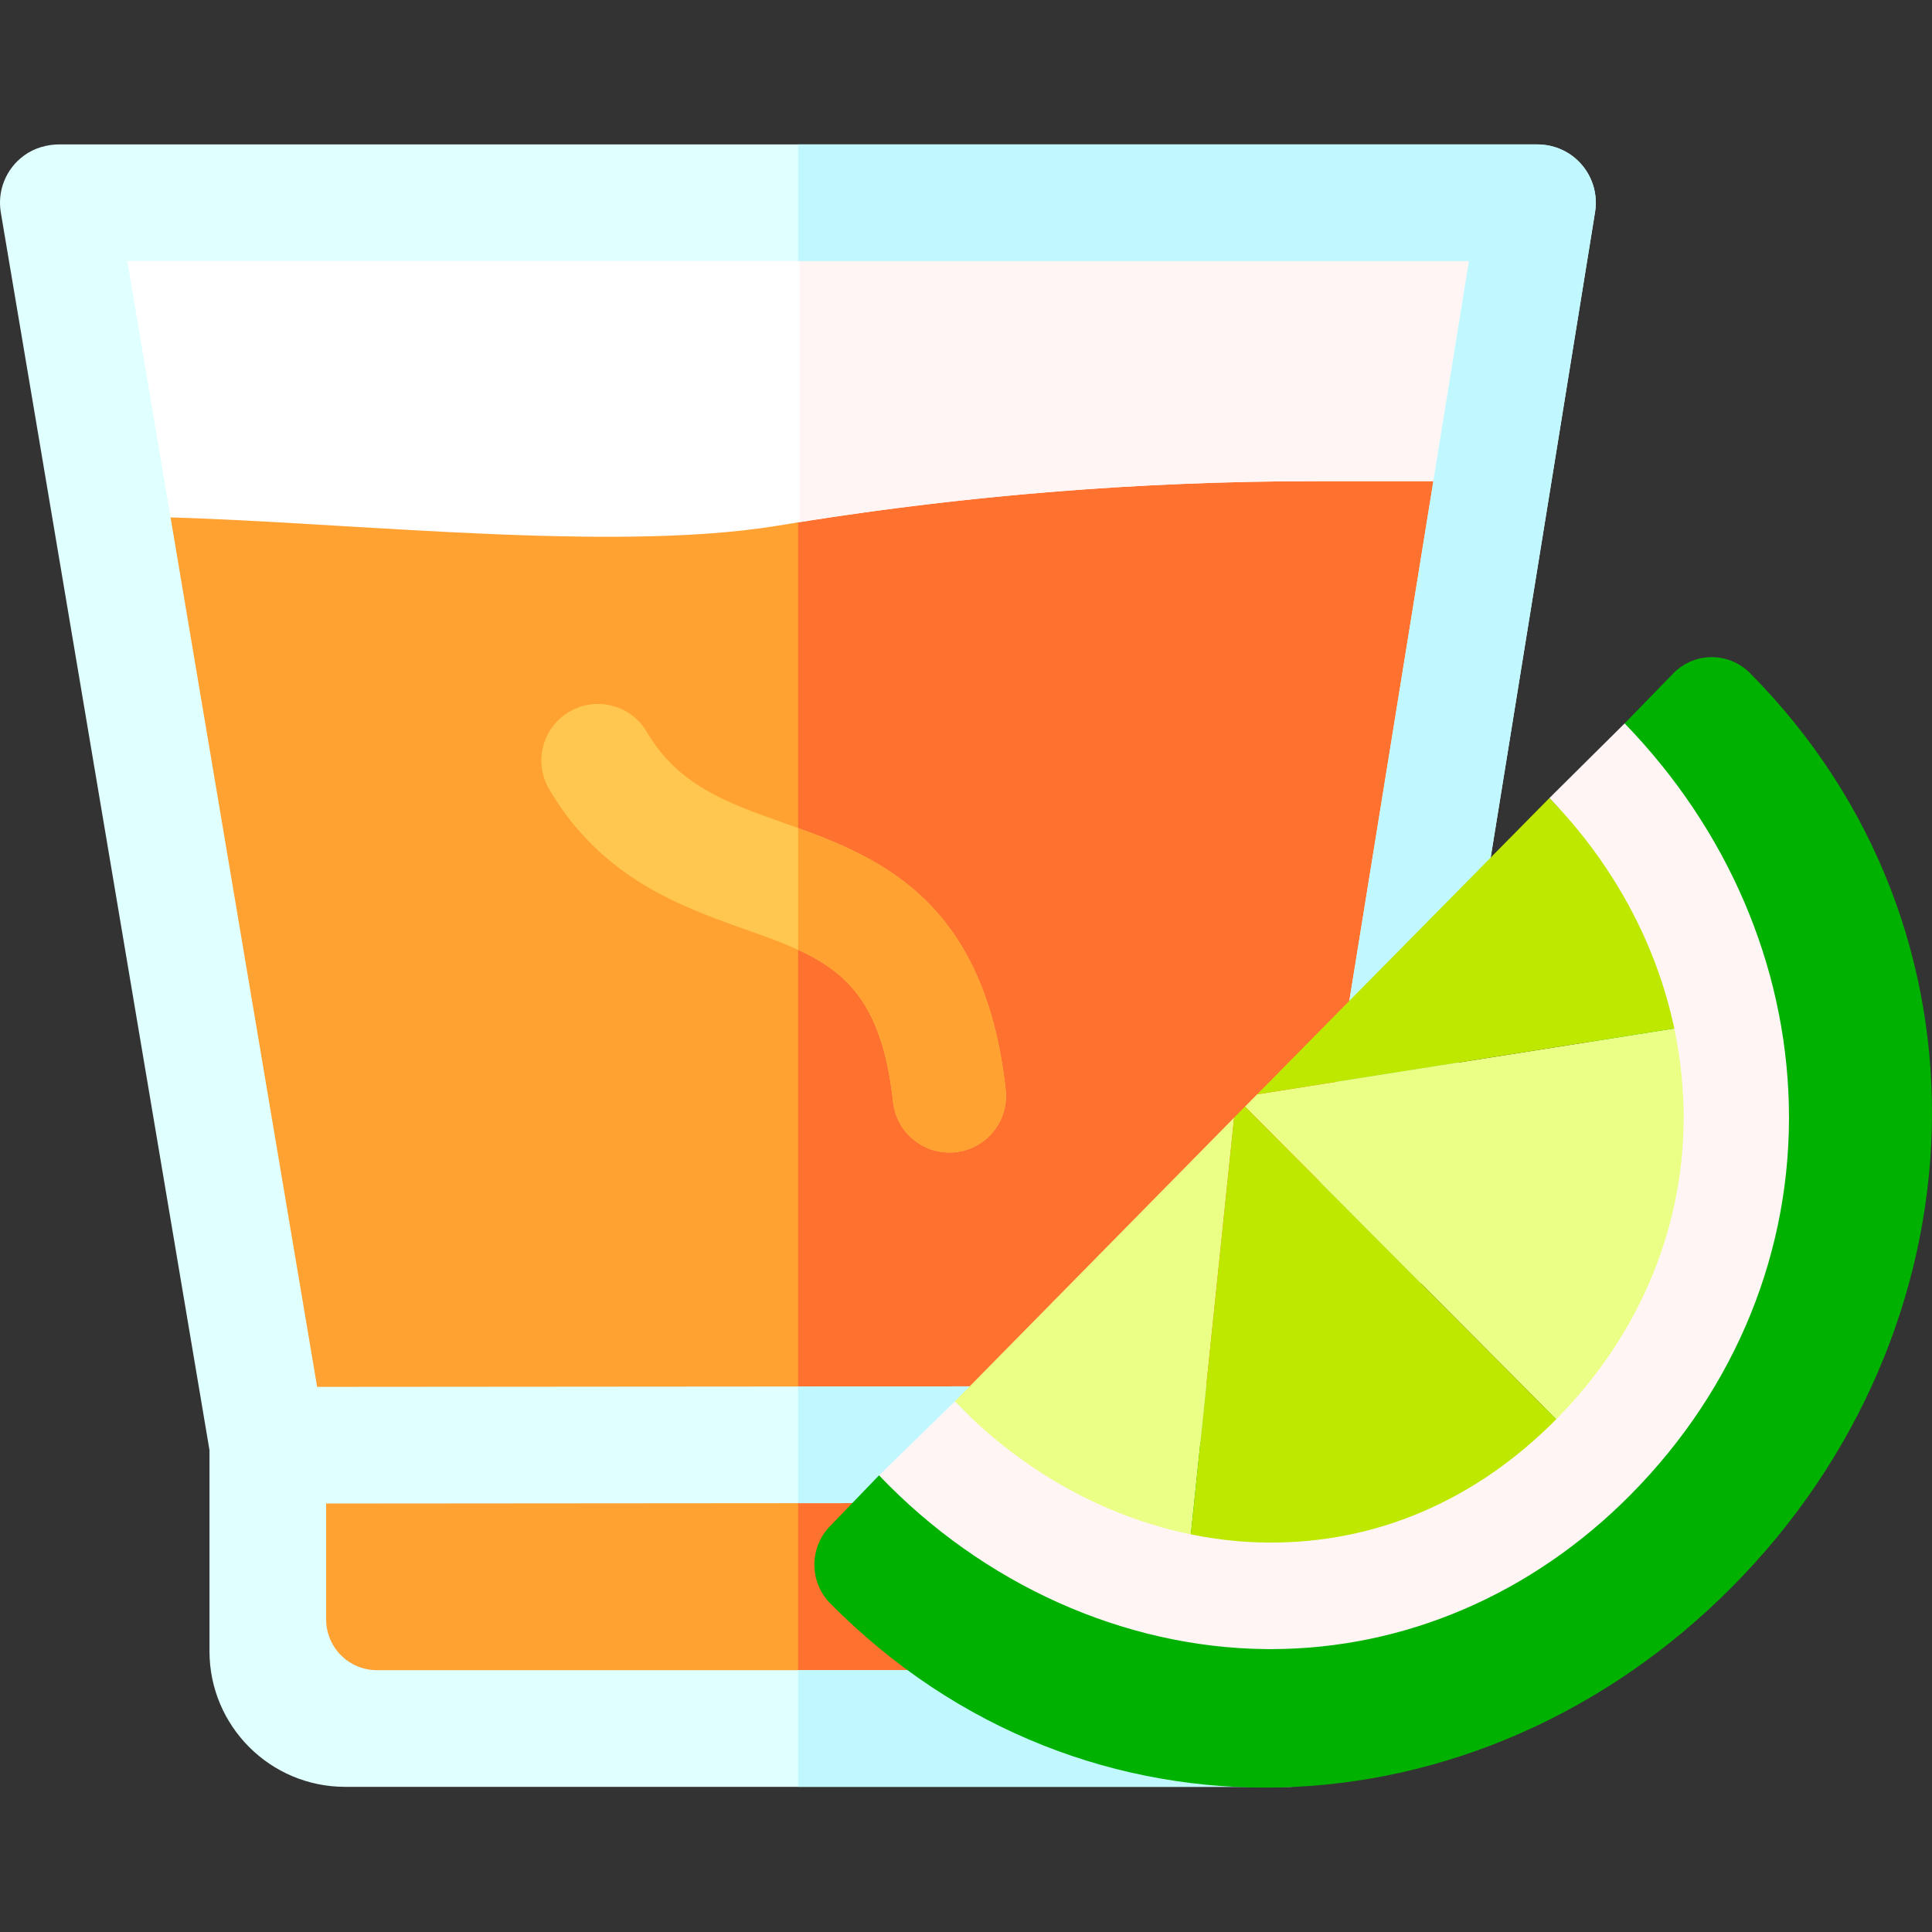 <svg id="Layer_1" enable-background="new 0 0 512.031 512.031" height="512" viewBox="0 0 512.031 512.031" width="512" xmlns="http://www.w3.org/2000/svg"><rect x="0" y="0" width="512.031" height="512.031" fill="#333333" stroke="none"/><g><path d="m216.727 109.446c-47.163-7.839-94.89 41.755-147.512 16.081l-44.28-41.329 46.045 298.829v54.584c0 11.316 9.174 20.49 20.49 20.49h250.224l30.32-185.087 29.99-161.109-26.462-12.463c-47.808 0-111.652 17.842-158.815 10.004z" fill="#ffa232"/><path d="m216.727 109.446c-1.732-.288-3.465-.489-5.199-.628v349.283h130.165l30.32-185.087 28.399-169.56-43.832-14.241c-47.806 0-92.69 28.071-139.853 20.233z" fill="#ff712f"/><path d="m407.472 53.726-18.535 73.796h-40.034c-47.807 0-95.534 3.939-142.698 11.778-47.163 7.839-125.452-2.358-173.26-2.358l-17.485-83.216z" fill="#fff"/><path d="m211.91 138.382c45.306-7.221 91.111-10.86 136.992-10.86h40.034l18.535-73.796h-195.561z" fill="#fff5f5"/><path d="m416.602 41.245c-2.726-2.008-6.082-2.978-9.468-2.978h-391.309c-3.401 0-6.771.973-9.509 2.991-4.798 3.538-7.056 9.372-6.101 15.039l55.305 328.024v53.29c0 19.854 16.095 35.949 35.949 35.949h250.225c7.574 0 14.031-5.486 15.256-12.96l30.32-185.088c.002-.01.003-.021.005-.031l35.458-219.287c.914-5.644-1.357-11.434-6.131-14.949zm-330.164 387.942v-30.713l249.39-.194-7.267 44.362h-228.668c-7.431 0-13.455-6.024-13.455-13.455zm270.321-158.672-15.865 96.843-256.846.2-50.305-298.372h355.57z" fill="#e0ffff"/><path d="m407.473 38.268h-195.945v30.918h177.785l-32.555 201.329-15.865 96.843-129.365.101v30.918l124.3-.097-7.267 44.362h-117.033v30.918h130.166c7.574 0 14.031-5.486 15.256-12.96l30.32-185.088c.002-.01.003-.021.005-.031l35.458-219.287c.724-4.474-.553-9.038-3.489-12.489-2.937-3.45-7.24-5.437-11.771-5.437z" fill="#c1f8ff"/><g><path d="m463.813 178.415c-5.605-5.668-14.692-5.668-20.297 0l-12.947 13.308-20.739 181.267c-.013.014-.027.027-.041.04l-176.82 17.975-12.933 13.414c-5.605 5.668-5.605 14.858 0 20.526 67.317 68.078 171.913 63.48 239.23-4.598 67.026-67.712 71.997-173.973 4.547-241.932z" fill="#00b100"/><path d="m422.336 386.104c.016-.016.032-.031.047-.047 32.122-32.485 43.254-75.227 34.977-115.642l-124.187 19.612-3.204 3.24z" fill="#ebff86"/><path d="m410.641 211.495-77.467 78.532 124.187-19.612c-5.074-24.778-27.41-38.792-46.72-58.92z" fill="#bee800"/><path d="m327.071 296.2-74.009 75.205c21.034 20.878 35.692 44.06 61.1 49.171z" fill="#ebff86"/><path d="m422.336 386.104-92.365-92.837-2.9 2.933-12.909 124.376c37.772 7.597 77.089-3.065 108.174-34.472z" fill="#bee800"/><g><path d="m336.794 437.057c-.394 0-.787-.002-1.181-.005-37.647-.343-75.06-17.126-102.645-46.046l20.093-19.601c22.418 23.503 52.598 37.14 82.803 37.415 28.695.27 55.19-11.046 76.601-32.698 22.48-22.711 34.454-52.055 33.717-82.631-.722-29.995-13.345-59.115-35.541-81.995l19.928-19.772c27.172 28.007 42.628 63.905 43.523 101.081.924 38.381-13.953 75.063-41.89 103.287-26.15 26.444-59.992 40.965-95.408 40.965z" fill="#fff5f5"/></g></g><g><path d="m251.593 305.45c-7.557 0-14.057-5.693-14.894-13.378-3.604-33.104-17.797-38.153-39.281-45.795-16.944-6.026-38.032-13.527-51.877-37.119-4.193-7.145-1.801-16.336 5.345-20.528 7.143-4.192 16.335-1.801 20.528 5.345 8.316 14.171 21.172 18.743 36.058 24.038 23.796 8.463 53.41 18.997 59.052 70.813.896 8.235-5.053 15.639-13.289 16.535-.551.06-1.1.089-1.642.089z" fill="#ffc750"/></g><path d="m211.528 219.465v32.272c13.551 6.204 22.428 15.147 25.171 40.336.837 7.685 7.337 13.378 14.894 13.378.542 0 1.091-.029 1.642-.089 8.236-.896 14.186-8.3 13.289-16.535-5.326-48.91-32.007-61.038-54.996-69.362z" fill="#ffa232"/></g></svg>